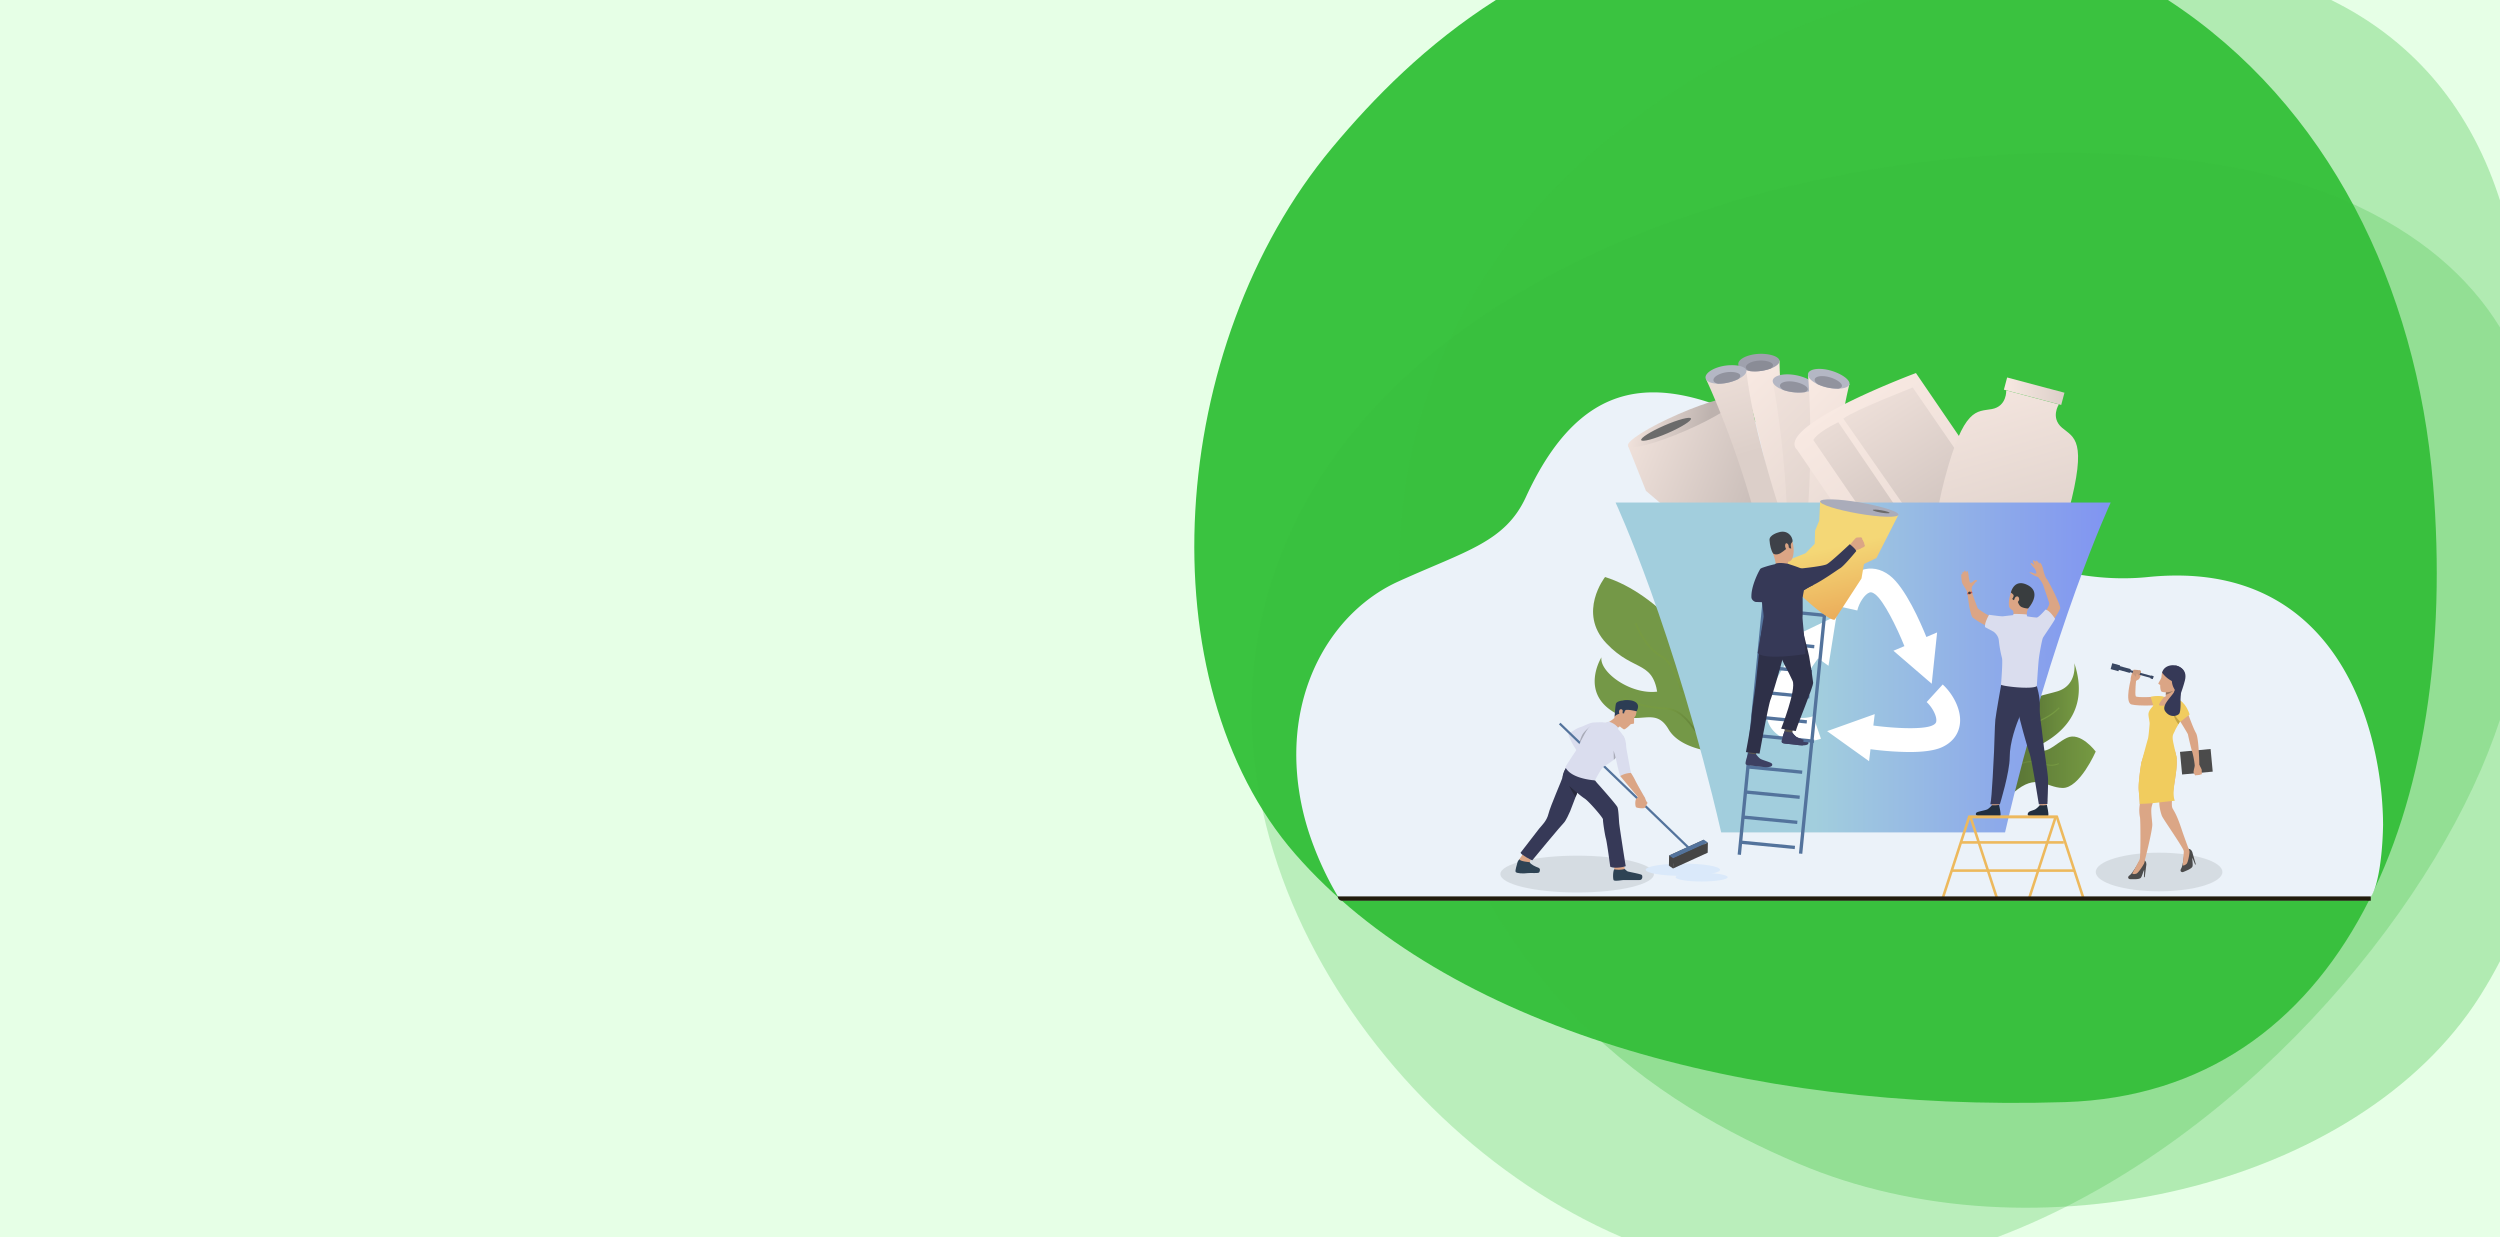 <svg xmlns="http://www.w3.org/2000/svg" xmlns:xlink="http://www.w3.org/1999/xlink" viewBox="0 0 1920 950"><defs><style>.cls-1{isolation:isolate;}.cls-2{fill:#e6ffe6;}.cls-2,.cls-3,.cls-5{mix-blend-mode:multiply;}.cls-3{fill:#3ac340;}.cls-4,.cls-5{fill:#3abe3f;}.cls-4{opacity:0.31;}.cls-5{opacity:0.25;}.cls-6{fill:#ebf2f9;}.cls-7{fill:#c5cbd1;opacity:0.57;}.cls-8{fill:url(#linear-gradient);}.cls-9{fill:url(#linear-gradient-2);}.cls-10{fill:#6b6b6b;}.cls-11{fill:url(#linear-gradient-3);}.cls-12{fill:#9fa1ad;}.cls-13{fill:#8a8c96;}.cls-14{fill:url(#linear-gradient-4);}.cls-15{fill:#b4b7c4;}.cls-16{fill:#91939e;}.cls-17{fill:url(#linear-gradient-5);}.cls-18{fill:url(#linear-gradient-6);}.cls-19{fill:url(#linear-gradient-7);}.cls-20{fill:url(#linear-gradient-8);}.cls-21{fill:url(#linear-gradient-9);}.cls-22{fill:url(#linear-gradient-10);}.cls-23{fill:url(#linear-gradient-11);}.cls-24{fill:url(#linear-gradient-12);}.cls-25{fill:url(#linear-gradient-13);}.cls-26{fill:url(#linear-gradient-14);}.cls-27{fill:url(#linear-gradient-15);}.cls-28{fill:url(#linear-gradient-16);}.cls-29{fill:#749847;}.cls-30{fill:url(#linear-gradient-17);}.cls-31{fill:url(#linear-gradient-18);}.cls-32{fill:url(#linear-gradient-19);}.cls-33{fill:#fff;}.cls-34{fill:#dba585;}.cls-35{fill:#222f3f;}.cls-36{fill:#363957;}.cls-37{fill:#daddee;}.cls-38{fill:#393d3f;}.cls-39{fill:#c75454;}.cls-40{fill:#edb95d;}.cls-41{fill:#2e4354;}.cls-42{fill:#dae9fa;}.cls-43{fill:#454545;}.cls-44{fill:#a8aab7;}.cls-45{fill:#53739c;}.cls-46{fill:#2c3d54;}.cls-47{fill:#27293d;}.cls-48{fill:#3d4062;}.cls-49{fill:url(#linear-gradient-20);}.cls-50{fill:#aaacba;}.cls-51{fill:#5a554e;}.cls-52{fill:#2e3048;}.cls-53{fill:#3e4148;}.cls-54{fill:#4b4b4b;}.cls-55{fill:#dba686;}.cls-56{fill:#f1cc5e;}.cls-57{fill:#997761;}.cls-58{fill:#394762;}.cls-59{fill:#c99a7d;}.cls-60{fill:#c4a542;}.cls-61{fill:#211c0d;}</style><linearGradient id="linear-gradient" x1="1223.31" y1="338.34" x2="1380.34" y2="402.98" gradientUnits="userSpaceOnUse"><stop offset="0" stop-color="#f8e9e2"/><stop offset="1" stop-color="#bdb2ae"/></linearGradient><linearGradient id="linear-gradient-2" x1="1245.82" y1="315.75" x2="1312.28" y2="328.16" xlink:href="#linear-gradient"/><linearGradient id="linear-gradient-3" x1="6190.65" y1="-7844.32" x2="6372.82" y2="-7844.32" gradientTransform="matrix(0.72, 0.7, -0.7, 0.72, -8606.94, 1597.44)" gradientUnits="userSpaceOnUse"><stop offset="0" stop-color="#f8e9e2"/><stop offset="1" stop-color="#dccfc9"/></linearGradient><linearGradient id="linear-gradient-4" x1="6160.54" y1="-7893.38" x2="6259.39" y2="-7838.11" xlink:href="#linear-gradient-3"/><linearGradient id="linear-gradient-5" x1="6162.53" y1="-7839.32" x2="6333.78" y2="-7839.32" xlink:href="#linear-gradient-3"/><linearGradient id="linear-gradient-6" x1="6233.94" y1="-7852.98" x2="6391.5" y2="-7852.98" xlink:href="#linear-gradient-3"/><linearGradient id="linear-gradient-7" x1="6380.91" y1="-9832.98" x2="6544.58" y2="-9832.98" gradientTransform="matrix(0.58, 0.81, -0.81, 0.58, -10291.57, 870.79)" gradientUnits="userSpaceOnUse"><stop offset="0" stop-color="#f8e9e2"/><stop offset="1" stop-color="#e6d8d2"/></linearGradient><linearGradient id="linear-gradient-8" x1="6579.26" y1="-9798.49" x2="6550.78" y2="-9823.69" gradientTransform="matrix(0.58, 0.81, -0.81, 0.58, -10291.57, 870.79)" xlink:href="#linear-gradient"/><linearGradient id="linear-gradient-9" x1="6347.47" y1="-9856.89" x2="6575.33" y2="-9844.3" gradientTransform="matrix(0.58, 0.81, -0.81, 0.58, -10291.57, 870.79)" xlink:href="#linear-gradient"/><linearGradient id="linear-gradient-10" x1="6335.75" y1="-9809.32" x2="6555.95" y2="-9801.65" gradientTransform="matrix(0.58, 0.81, -0.81, 0.58, -10291.57, 870.79)" xlink:href="#linear-gradient"/><linearGradient id="linear-gradient-11" x1="3800.47" y1="-1966.9" x2="3887.15" y2="-1823.14" gradientTransform="translate(-2666.19 1198.73) rotate(14.89)" xlink:href="#linear-gradient-3"/><linearGradient id="linear-gradient-12" x1="1538.97" y1="300.49" x2="1585.48" y2="300.49" gradientTransform="translate(-24.75 411.59) rotate(-14.89)" xlink:href="#linear-gradient-3"/><linearGradient id="linear-gradient-13" x1="1534.65" y1="544.55" x2="1596.55" y2="544.55" gradientUnits="userSpaceOnUse"><stop offset="0.01" stop-color="#4a612f"/><stop offset="1" stop-color="#769a42"/></linearGradient><linearGradient id="linear-gradient-14" x1="6596.02" y1="-8553.56" x2="6596.02" y2="-8605.46" gradientTransform="translate(-9255.4 1164.29) rotate(49.28)" xlink:href="#linear-gradient-13"/><linearGradient id="linear-gradient-15" x1="1511.41" y1="589.45" x2="1609.54" y2="589.45" xlink:href="#linear-gradient-13"/><linearGradient id="linear-gradient-16" x1="6280.94" y1="-12382.84" x2="6280.94" y2="-12446.8" gradientTransform="translate(-12337.91 -343) rotate(67.01)" xlink:href="#linear-gradient-13"/><linearGradient id="linear-gradient-17" x1="-4687.8" y1="3028.28" x2="-4687.8" y2="2943.41" gradientTransform="matrix(0.86, -0.51, 0.51, 0.86, 3828.74, -4403.56)" xlink:href="#linear-gradient-13"/><linearGradient id="linear-gradient-18" x1="-11657.11" y1="1888.74" x2="-11657.11" y2="1821.6" gradientTransform="translate(4495.72 -10802.29) rotate(-65.29)" xlink:href="#linear-gradient-13"/><linearGradient id="linear-gradient-19" x1="1681.72" y1="512.61" x2="1390.98" y2="512.61" gradientUnits="userSpaceOnUse"><stop offset="0" stop-color="#7784f7"/><stop offset="0.99" stop-color="#a2cedd"/></linearGradient><linearGradient id="linear-gradient-20" x1="1431.02" y1="505.11" x2="1412.03" y2="419.29" gradientUnits="userSpaceOnUse"><stop offset="0" stop-color="#e59249"/><stop offset="1" stop-color="#f4d776"/></linearGradient></defs><title>slider-3</title><g class="cls-1"><g id="Layer_2" data-name="Layer 2"><g id="_Layer_" data-name="&lt;Layer&gt;"><g id="Слой_2" data-name="Слой 2"><rect class="cls-2" width="1920" height="950"/><path class="cls-3" d="M1586.05,846.42c213.9-6.79,303.1-226.52,282.51-475C1856,220.22,1788.3,80.4,1665,0H1148.83c-53.49,34-94,75.45-125.69,113.39C895.74,266,879.6,523.81,994.73,655.89S1339.54,854.24,1586.05,846.42Z"/><path class="cls-4" d="M1381,893.58c181,77,430.58,18.46,523.59-128.54q8.22-13,15.43-26.88V154c-.45-1.37-.89-2.74-1.34-4.1C1894.71,78,1849.32,29,1790.33,0h-352q-25.44,8.16-51,18.2c-207.08,81.56-356.63,270.34-300.67,522.93C1135.66,761.94,1274.66,848.31,1381,893.58Z"/><path class="cls-5" d="M1915.69,565.08q2.18-6.09,4.31-12.28V251.45c-23.76-38.69-61.83-72.46-119.41-97.75-195.21-85.76-666.49-25.49-803.18,242C886.63,612.44,1047.58,864.92,1245.2,950h289C1718.3,880.32,1866.49,702,1915.69,565.08Z"/><path class="cls-6" d="M1830.16,631c0-2.14-.07-4.31-.17-6.52-.24-5.47-.61-11.11-1.22-16.92q-.66-6.37-1.67-12.95c-11.38-74.88-56.09-163.83-177.59-151.43-195,19.88-376.81-280.48-477.58-61.53-16,34.82-46,41.31-98,64.93-48.56,22-83.59,78.35-77.74,148q.51,6.43,1.53,12.95c.81,5.57,1.93,11.18,3.29,16.92,1.33,5.44,2.89,10.94,4.72,16.44a250.17,250.17,0,0,0,23,49.64c.21.31.38.62.55.92h788.43c6.35-1.73,11.92-25.31,12.5-58.34C1830.16,632.39,1830.2,631.68,1830.16,631Z"/><ellipse class="cls-7" cx="1211.26" cy="671.29" rx="58.97" ry="14.15"/><ellipse class="cls-7" cx="1658.17" cy="669.69" rx="48.63" ry="14.84"/><path class="cls-8" d="M1349,366.83l4-8.33-5.63-5.63,2.58-3.08-5.28-6.51-11.18-37-83.17,36.13L1264.12,377l10.86,9.23-.75,14,5,5.9L1297.53,446c1.89,3.35,21.1-3.9,42.92-16.19s38-25,36.09-28.32Z"/><path class="cls-9" d="M1333.47,306.29c1.53,3.52-15.84,14.47-38.81,24.44s-42.83,15.21-44.36,11.69S1266.15,328,1289.12,318,1331.94,302.76,1333.47,306.29Z"/><path class="cls-10" d="M1298.68,321.4c.71,1.62-7.28,6.66-17.84,11.24s-19.7,7-20.4,5.38,7.28-6.66,17.84-11.25S1298,319.78,1298.68,321.4Z"/><path class="cls-11" d="M1366.67,277.11s-14.52-7-31.39,3.69c0,0,34.19,96.27,34.87,195.76a3,3,0,0,0,0,.95v0h0s0,.07,0,.1c.72,3.59,7.91,5.16,16,3.5s16.93-6.6,16.2-10.2c0-.11-.06-.22-.1-.33C1400.29,463.65,1367.5,350.58,1366.67,277.11Z"/><path class="cls-12" d="M1366.67,277.11c.2,2.22-2.73,4.42-6.91,6a36.13,36.13,0,0,1-9.2,2A32.32,32.32,0,0,1,1344,285c-5.11-.64-8.76-2.6-9-5.22-.32-3.65,6.13-7.19,14.41-7.92S1366.36,273.46,1366.67,277.11Z"/><path class="cls-13" d="M1361.66,280.44c.08.91-.66,1.83-1.9,2.64a36.13,36.13,0,0,1-9.2,2A32.32,32.32,0,0,1,1344,285c-1.84-.64-3-1.62-3.14-2.82-.2-2.4,4-4.72,9.47-5.19S1361.45,278,1361.66,280.44Z"/><path class="cls-14" d="M1341.17,284.54s-15.15-5.49-30.86,6.85c0,0,43.78,92.31,54.54,191.22a3.27,3.27,0,0,0,.1.94v0h0s0,.06,0,.09c1.09,3.5,8.4,4.33,16.33,1.86s16.17-8.29,15.08-11.79c0-.11-.08-.22-.13-.33C1393.53,466.71,1349.44,357.54,1341.17,284.54Z"/><path class="cls-15" d="M1341.17,284.54c.42,2.19-2.27,4.68-6.27,6.64a36.17,36.17,0,0,1-9,2.94,31.66,31.66,0,0,1-6.53.57c-5.15-.11-9-1.69-9.48-4.28-.68-3.6,5.38-7.77,13.53-9.33S1340.49,280.94,1341.17,284.54Z"/><path class="cls-16" d="M1336.52,288.35c.17.91-.47,1.9-1.62,2.83a36.17,36.17,0,0,1-9,2.94,31.66,31.66,0,0,1-6.53.57c-1.9-.44-3.18-1.3-3.41-2.48-.45-2.36,3.53-5.11,8.89-6.13S1336.07,286,1336.52,288.35Z"/><path class="cls-17" d="M1393.91,296.84a35.89,35.89,0,0,0-32.33-3.35s20.47,102.78,6.54,201.27a2.8,2.8,0,0,0-.13.95v0h0a.27.27,0,0,0,0,.09c.21,3.72,7.26,6.87,15.74,7.05s18.11-2.76,17.9-6.47a2.25,2.25,0,0,0-.06-.36C1400.54,488.72,1384,369.64,1393.91,296.84Z"/><path class="cls-15" d="M1393.91,296.84c-.13,2.23-3.42,3.76-7.88,4.36a37.33,37.33,0,0,1-9.61-.06,34.28,34.28,0,0,1-6.63-1.55c-5.08-1.77-8.49-4.52-8.34-7.16.22-3.68,7.27-5.74,15.75-4.62S1394.12,293.16,1393.91,296.84Z"/><path class="cls-16" d="M1388.34,299c0,.92-.93,1.66-2.31,2.19a37.33,37.33,0,0,1-9.61-.06,34.28,34.28,0,0,1-6.63-1.55c-1.77-1-2.83-2.28-2.76-3.48.14-2.42,4.77-3.77,10.35-3S1388.48,296.59,1388.34,299Z"/><path class="cls-18" d="M1420.36,295a35.9,35.9,0,0,0-31.79-6.79s9.38,104.38-15,200.83a3.19,3.19,0,0,0-.23.92v0h0a.31.31,0,0,0,0,.1c-.19,3.71,6.48,7.6,14.9,8.68s18.3-.81,18.48-4.52a2.17,2.17,0,0,0,0-.36C1406.46,486.47,1402.68,366.31,1420.36,295Z"/><path class="cls-15" d="M1420.36,295c-.37,2.2-3.8,3.37-8.3,3.49a37,37,0,0,1-9.55-1.08,34.88,34.88,0,0,1-6.43-2.25c-4.86-2.3-8-5.4-7.52-8,.61-3.63,7.84-4.93,16.15-2.9S1421,291.35,1420.36,295Z"/><path class="cls-16" d="M1414.59,296.55c-.15.91-1.1,1.55-2.53,1.93a37,37,0,0,1-9.55-1.08,34.88,34.88,0,0,1-6.43-2.25c-1.65-1.23-2.57-2.57-2.37-3.76.4-2.39,5.15-3.24,10.61-1.9S1415,294.16,1414.59,296.55Z"/><path class="cls-19" d="M1555.08,409,1471.45,286.5s-99.71,37.12-92.94,56.54a4.94,4.94,0,0,0,1.52,2.22l82.12,120.25Z"/><path class="cls-20" d="M1555.08,409s-99.71,37.11-92.93,56.53,95-45.41,95-45.41Z"/><path class="cls-21" d="M1469,297.61s-44.6,17.26-53.34,23.88l73.15,104.93s42.12-21.19,53-22.95Z"/><path class="cls-22" d="M1411.79,324.26l71.88,105.51s-15.72,8.17-18.82,13.55L1392.67,338S1394.3,332.78,1411.79,324.26Z"/><path class="cls-23" d="M1583.65,328.51c-9.1-7.73-2.46-17.95-2.46-17.95L1561,305.19l-20.22-5.38s.69,12.16-11,14.35-21.46-2-36.15,53.2-2.29,56.6,33.31,66.07,47,14.44,61.73-40.8S1592.75,336.24,1583.65,328.51Z"/><rect class="cls-24" x="1539.45" y="295.64" width="45.55" height="9.71" transform="translate(129.7 -391.4) rotate(14.89)"/><path class="cls-25" d="M1561.75,574.53c-10.5,4.65-20.41,7.21-24.77,3.63a5.15,5.15,0,0,1-.71-.69c-2.36-2.74-2.34-8.08,1.33-17,9.78-23.86,26.14-24.79,42.16-29.43,15.82-4.58,13.37-21.32,13.31-21.74C1606.12,548.34,1579.55,566.64,1561.75,574.53Z"/><path class="cls-26" d="M1537,578.16a5.15,5.15,0,0,1-.71-.69c2.77-4.47,8.63-13,15.14-17a94.5,94.5,0,0,1,10.17-5.11c6.9-3.14,14-6.39,19.54-12.16l.69.66c-5.64,5.9-12.85,9.18-19.84,12.36a94.29,94.29,0,0,0-10.06,5.06C1545.56,565.16,1539.67,573.8,1537,578.16Z"/><path class="cls-27" d="M1584,605.15c-13.17-.38-19.44-12.06-37.73,3.66-15.78,13.56-30.28-7.62-34-13.67-.58-1-.89-1.54-.89-1.54l.73.33c3,1.31,14.74,5.61,19.36-3,5.33-10,17.5-22.55,29.16-16.35s16.14-2.61,26.65-7.86,22.23,10.48,22.23,10.48S1597.15,605.53,1584,605.15Z"/><path class="cls-28" d="M1544.69,593.9c-3.24,3.74-6.59,7.61-12.74,8.89-8.39,1.75-15.58-3.6-19.65-7.65-.58-1-.89-1.54-.89-1.54l.73.33c3.81,4,11.11,9.93,19.66,8.15,5.91-1.24,9.18-5,12.34-8.66,3.65-4.22,7.43-8.59,15.2-8.84a28.74,28.74,0,0,1,9.07,1.46c4,1.13,7.77,2.19,12.54.09l.3.67c-5,2.21-8.91,1.11-13,0a28.26,28.26,0,0,0-8.86-1.44C1551.92,585.56,1548.41,589.61,1544.69,593.9Z"/><path class="cls-29" d="M1306.52,521.5c-5.29,16.74,19.19,53.11,22.84,58.4l.45.64s-.93-.16-2.56-.51c-10.7-2.34-51.46-13.1-53.65-41.62-2.52-32.85-17.55-20.74-39.92-44.36s-1-50.89-1-50.89C1273.62,455.84,1312.24,503.42,1306.52,521.5Z"/><path class="cls-30" d="M1329.81,580.54s-.93-.16-2.56-.51l-1.6-1.23c-10.51-8.1-23.86-19.49-27.77-27.77a141,141,0,0,1-6.12-16.84c-3.87-12.21-7.87-24.83-16.3-29.57-12.89-7.21-19.65-24.86-19.93-25.61l1.32-.49c.06.18,6.87,17.91,19.3,24.88,8.92,5,13,17.89,17,30.37a138.9,138.9,0,0,0,6.05,16.66c3.85,8.14,17.84,20.14,30.2,29.47Z"/><path class="cls-29" d="M1320.74,553.39c1.56,15.55,12.38,21.38,15.73,22.82.61.26,1,.38,1,.38a13.45,13.45,0,0,1-2.3.67c-11.34,2.42-43.81-.14-53.71-17.14-10.68-18.36-22.79-1.62-42-13.14-26.15-15.65-9.56-42.14-9.56-42.14-1.54,11.19,21.94,28.71,42.67,26.36S1318.88,535,1320.74,553.39Z"/><path class="cls-31" d="M1301.43,559.06c4.73,6.09,9.19,11.84,16,12.6a103.26,103.26,0,0,1,19.08,4.55c.61.26,1,.38,1,.38a13.45,13.45,0,0,1-2.3.67,98.45,98.45,0,0,0-17.93-4.2c-7.35-.83-12-6.81-16.9-13.14-5.57-7.18-11.33-14.61-21.62-15.12-19.65-1-32-7.62-32.09-7.69l.68-1.24c.11.07,12.17,6.58,31.48,7.53C1289.71,543.94,1295.67,551.62,1301.43,559.06Z"/><path class="cls-32" d="M1621,385.94s-44.71,96-81.12,253.35h-218c-36.41-157.34-81.12-253.35-81.12-253.35Z"/><path class="cls-33" d="M1492,525.69l-12.33,13.5c4.57,4.18,8,11.13,7.38,14.89-.11.62-.33,1.93-3.32,3.2-7.5,3.2-29.47,2-45-.06l1.06-8.77-36.58,13.07,32.22,23.08,1.11-9.21a240.07,240.07,0,0,0,29.81,2.17c9.28,0,18.39-.85,24.5-3.45,7.85-3.35,12.89-9.37,14.18-17C1507.06,545.54,1499.69,532.7,1492,525.69Z"/><path class="cls-33" d="M1396.28,505.62l8,5.7,6.1-38.36-35.72,17.18,6.77,4.83c-7.34,10-23.44,33.47-24.89,48.16-.83,8.49,2,15.8,8.07,20.58,5.36,4.25,12.61,5.93,19.66,5.93a45.17,45.17,0,0,0,14.21-2.29l-5.92-17.3c-5.86,2-13.61,1.68-16.6-.68-.5-.39-1.53-1.21-1.22-4.45C1375.51,536.83,1387.06,518.22,1396.28,505.62Z"/><path class="cls-33" d="M1479.46,489.21c-4.43-11-16.21-38.15-28.25-47.32-6.79-5.18-14.51-6.58-21.75-3.95-11.07,4-18.59,16.76-20.89,26.91l17.83,4c1.37-6,5.72-12.47,9.3-13.77.6-.22,1.84-.67,4.42,1.3,6.6,5,16.63,25.33,22.47,39.85l-8.45,3.55,29.43,25.34,4.14-39.42Z"/><path class="cls-34" d="M1543.37,466.71s-1.84-3.22,1.07-11.82a8.68,8.68,0,0,1,15.66-2.24c3.1,5.33,2.05,8.65-2.51,14.67S1545.26,469.46,1543.37,466.71Z"/><path class="cls-34" d="M1566,614.81s.48,3.54.54,4.07,5.37-.32,5.37-.32l.43-4.21S1566.66,614.31,1566,614.81Z"/><path class="cls-35" d="M1566.49,618.43a14.61,14.61,0,0,1-3.31,3.06c-1.62.92-4.18,1.29-5.14,2.25-.69.7-2.53,3.68,4.22,3.62s10,.42,10.73-.72-1-8.45-1-8.45A18.92,18.92,0,0,1,1566.49,618.43Z"/><path class="cls-34" d="M1529.28,614.81s.48,3.54.54,4.07,5.36-.32,5.36-.32l.43-4.21S1529.94,614.31,1529.28,614.81Z"/><path class="cls-35" d="M1529.76,618.43a14.7,14.7,0,0,1-3.3,3.06c-1.63.92-7.61,1.69-8.57,2.65-.7.69-1.85,3.48,7.65,3.22,6.75-.18,10,.42,10.73-.72s-1-8.45-1-8.45A28.38,28.38,0,0,1,1529.76,618.43Z"/><path class="cls-36" d="M1564.21,526.78s2.72,8.45,2.37,15.74,1.4,15.25,2.12,22.86c.81,8.48,4.1,28.56,4.22,33.09s-.51,19-.51,19l-6.59.16s-5.53-35.11-7-38.69-8.54-29.11-8.78-32S1564.21,526.78,1564.21,526.78Z"/><path class="cls-36" d="M1536.9,525.9s-4,22.35-4.47,26.81-.8,21.57-1,24.35-1.59,36.46-2.86,40.6h7.34s7.54-24.48,7.54-36.06,5-25.18,8.22-32.82,10.6-7.82,12.58-22C1564.21,526.78,1539.59,521.41,1536.9,525.9Z"/><path class="cls-34" d="M1546,469a6.37,6.37,0,0,1,0,4.13c-.83,1.72,10.59.69,10.59.69a12.25,12.25,0,0,1,1-6.48C1559.08,464.39,1546,469,1546,469Z"/><path class="cls-34" d="M1544.3,473.67s-4.21.43-5.42.66-9.31-1.45-11-1.62-8.76-5-9-5.61-4.31-10.91-4.54-13.15-4-1.08-3.66.46c.6,2.88,1.37,9.88,1.8,11.91.46,2.19,1.68,7.15,2.37,7.76s7.07,5.47,13.32,7.53a53.12,53.12,0,0,1,11,5.11H1570s12-17.13,12.24-19.71-8.37-19.74-10.09-21.89-4.21.7-4.21.7,5.16,15.13,5.85,17.28-6,11.6-7.83,11.63-6.55-.57-8.65-.66a14.52,14.52,0,0,1-4.3-1Z"/><path class="cls-37" d="M1531,485.11s3.77,2.51,4.11,6.81a88.4,88.4,0,0,0,2.41,13.42c.69,2.32-.6,19.19-.77,20.39s23.84,4.07,27.52,1.2c0,0,1-15.74,1.47-20.21s2.49-15.32,3.18-16.78,9-13.17,9.38-14.71c0,0-4.32-6.88-7.42-7,0,0-4.92,5.77-6.52,6s-11.43-1.55-11.44-1.56-1.07,1.46-6.77-.26c0,0-6.79.76-7.9.9-1.34.18-10.64-1.16-10.64-1.16s-3.73,6.3-3.08,9.48Z"/><path class="cls-34" d="M1514.6,455.29s-.85-4,.17-5.13c.57-.65,2-2.38,2.09-2.63s1.61-1.11,1.61-1.52-1.45-.92-2.72.25-2.06,1.43-2.57,1.3-1.23-4.34-1.3-5.38-.46-3.81-1.12-3.62-.62,1.4-.62,1.4-.76-2.1-1.27-1.68-.44,1.42-.44,1.42-1-1.17-1.21-.31a3,3,0,0,0,0,1.61s-1-.54-1,.79.28,5.23,1,6.63,3.31,5,3.62,6.46S1514.6,455.29,1514.6,455.29Z"/><path class="cls-34" d="M1568.76,448.29s-2.86-4.82-3.84-5.25a16.36,16.36,0,0,1-3.55-1.53c-1.21-.86-2.8-1.58-2.71-1.87s1.5-.17,3,.49,2.19.34,2.33,0a8.71,8.71,0,0,0-1.27-3.35c-.46-.57-3.73-3.86-3.18-4.35s2.67,1.32,3,1.69c0,0-1.69-3.55-1-3.72s1.89,1.09,1.89,1.09-.14-3,3.13,1.89c0,0-.69-1.64.31-1.09s2,3.61,2.3,5.16,1.74,6.48,3,7.67S1568.76,448.29,1568.76,448.29Z"/><path class="cls-38" d="M1557.59,467.32a13.08,13.08,0,0,1-4.72-1c-3.21-1.11-3.45-6.72-4.15-6.06a2,2,0,0,1-3.29-.38s1.57-2.06.84-3.06a7.68,7.68,0,0,0-1.91-1.72s2.26-10.89,12.54-5.93C1569,455,1557.59,467.32,1557.59,467.32Z"/><path class="cls-37" d="M1546,473.11l.36-1.57a82.81,82.81,0,0,1,10.14.38l.38,1.88S1552.33,475.88,1546,473.11Z"/><path class="cls-34" d="M1547.65,458.91c.59-1,2.8-1.66,3.06,1.14.2,2.18-3.94,4.55-4,2.53A6.07,6.07,0,0,1,1547.65,458.91Z"/><path class="cls-39" d="M1514.44,454.39a6.6,6.6,0,0,0-3.52,1.09,2.38,2.38,0,0,0,.2,1.18,14.57,14.57,0,0,1,3.62-1.14S1514.71,454.66,1514.44,454.39Z"/><path class="cls-38" d="M1511.65,455a1,1,0,1,0,1.33-.54A1,1,0,0,0,1511.65,455Z"/><polygon class="cls-40" points="1578.99 628.38 1514.69 628.38 1534.95 690.62 1533.06 691.23 1511.94 626.38 1580.44 626.38 1601.36 690.62 1599.46 691.23 1578.99 628.38"/><polygon class="cls-40" points="1557.11 690.62 1577.37 628.38 1513.07 628.38 1492.6 691.23 1490.7 690.62 1511.62 626.38 1580.12 626.38 1559 691.23 1557.11 690.62"/><rect class="cls-40" x="1506.27" y="645.98" width="78.71" height="1.99"/><rect class="cls-40" x="1498.91" y="667.62" width="94.17" height="1.99"/><path class="cls-41" d="M1247.76,667.34a11.5,11.5,0,0,0,2.19,1.86c.8.39,10.36,2,11,2.82s.65,3.85-1.82,3.85-10.69,0-12.07,0-7.23,1.21-7.83,0-.55-6.87.52-8.22S1247.76,667.34,1247.76,667.34Z"/><path class="cls-34" d="M1247.47,665.63l.29,1.71s-2.55,1.17-8,.31v-1.78Z"/><path class="cls-41" d="M1166.9,659.82s-1.51,1.77-1.6,2.85-1.94,5.84-1.25,7,6.14,1.34,8.87.91,8.65.47,9.26-.69,1-2.88-.83-3.54-5.84-2.39-6.57-4.21S1166.9,659.82,1166.9,659.82Z"/><path class="cls-34" d="M1175.54,660.21l-.76,1.94s-7.81-.58-7.88-2.33l2.47-3.59Z"/><path class="cls-36" d="M1225,599.35s1.09,1.5,1.9,2.37,14.42,16.15,15.29,18.17,1.09,9.8,1.38,12.63,4.79,32.19,5,32.59-8.32,2.36-11.9.52c0,0-2.46-18.58-3.33-21.63s-2.42-13.5-2.25-14.71-11-14.08-14.07-16-10.73-8.65-11.6-9.52-5.76-3.17-5.3-7.56a15.31,15.31,0,0,1,3.72-7.84Z"/><path class="cls-36" d="M1211.26,608.93l-1.17,3.07c-1.47,3.86-3.84,10.07-4.24,11.06-.57,1.44-3.46,7.67-4.84,8.88s-24.17,28.55-24.23,28.79-8.53-4.16-9-5.83c0,0,12.34-16.1,14.24-18.46s5.89-5.88,7.22-11.48S1200,597.85,1200.06,597c0,0,1.53-6.63,3.75-8.65s10.29.35,11.56,4.56S1211.26,608.93,1211.26,608.93Z"/><ellipse class="cls-42" cx="1292.45" cy="667.97" rx="28.55" ry="4.73"/><path class="cls-42" d="M1326.85,673.68c0,1.83-9,3.32-20,3.32s-20-1.49-20-3.32,9-3.32,20-3.32S1326.85,671.84,1326.85,673.68Z"/><polygon class="cls-43" points="1308.34 652.7 1281.72 664.83 1281.88 657.01 1308.5 644.88 1308.34 652.7"/><path class="cls-37" d="M1231.29,554.9a53.79,53.79,0,0,0-7.67,0c-3.17.32-7.56,2.92-10.21,3.67s-9.05,5-8.88,5.64a47.65,47.65,0,0,0,7.24,13.28C1215.69,582.36,1231.29,554.9,1231.29,554.9Z"/><path class="cls-44" d="M1221.59,557.72s-4.85,3.59-6.53,6.88a26.56,26.56,0,0,0-2.27,7.2Z"/><rect class="cls-45" x="1246.89" y="534.42" width="1.73" height="138.66" transform="translate(-52.79 1083.31) rotate(-46.06)"/><path class="cls-34" d="M1239.62,551.62s-4.32,3.66-5.56,3.36,4.27,7.82,4.27,7.82,5.24-5.16,6.42-5.32S1239.62,551.62,1239.62,551.62Z"/><path class="cls-37" d="M1240.75,582a7.36,7.36,0,0,1-.86,1.06c-.13.12-.29.25-.48.4h0a71.88,71.88,0,0,1-7.54,5.14c-2,1.1-6.92,10.73-6.92,10.73s-18.63-1-22.78-10.3c0,0,4.58-7.23,7.26-11.13S1218,560,1221.11,558s5.8-3.29,11.94-3.11a12.87,12.87,0,0,1,9.55,5s4.67,5,5.13,7.68C1248.13,569.91,1243.06,578.81,1240.75,582Z"/><path class="cls-37" d="M1240,566.18c-1.49.9-1.73,1.19-1.56,5.42s1.93,7.66,2.06,8.83,3.25,14.93,3.89,15.57,8.24,9.81,9,10.56,6.05,7.33,6.05,7.33l3.81-1.33s-10.15-17.65-10.55-18.63-3.32-17.5-3.66-19.28.25-4.6-1.88-8.84C1245.18,562,1240,566.18,1240,566.18Z"/><path class="cls-34" d="M1263.34,612.63a17.18,17.18,0,0,0,1.12,2.78c.47.72,1.1,1,.66,1.63s-1.26,2.38-1.9,3.27-5.92.3-6.68-.33-1-5.3.18-6.6,3-3.15,3-3.15Z"/><path class="cls-34" d="M1252.54,593.61a17.28,17.28,0,0,0-8.2,2.39s5.82,6.94,7.91,9.33,7.13,8.56,7.13,8.56l3.81-1.33s-6.23-10.73-7.32-13.21A45.51,45.51,0,0,0,1252.54,593.61Z"/><path class="cls-34" d="M1257.11,544.51s-.37,5.26-1.56,6-.09,5.07-.9,5.29-2.19.22-2.28.38-4.24,4.54-5.39,3.92-8.24-5.95-7.3-8.66,2.55-8.95,2.76-10.17S1251.76,535.64,1257.11,544.51Z"/><path class="cls-46" d="M1248.54,537.66a9.56,9.56,0,0,0-2.46.42c-.63-.1-4.64.58-5.08,2.5-.59,2.59-.88,9.07-1,9.83,0,.1.09,0,.27-.37,1.51-1.81,5.37-2.37,5.37-2.37l1.66.28a4.52,4.52,0,0,1,1.21-2.66c2.49-.57,8.41,1,8.41,1C1260.85,539,1253.37,537.45,1248.54,537.66Z"/><path class="cls-34" d="M1246.25,545.74a1.37,1.37,0,0,0-2.6-.17c-.77,1.7.6,4.41,1.53,4S1246.24,546.53,1246.25,545.74Z"/><path class="cls-37" d="M1233.66,554.94l1.84-.73a13.83,13.83,0,0,1,7.33,4.79l-.23,1.11S1235.52,558.58,1233.66,554.94Z"/><path class="cls-44" d="M1240.75,582a7.36,7.36,0,0,1-.86,1.06c-.13.12-.29.25-.48.4h0l-.17-7,1,3.09C1240.37,580,1240.75,582,1240.75,582Z"/><path class="cls-47" d="M1211.26,608.93l-1.17,3.07c-1.55-1.78-5.09-8.53-5.09-8.53.23.17,1,.86,1.14,1Z"/><polygon class="cls-45" points="1311.66 647.06 1285.05 659.19 1281.88 657.01 1308.5 644.88 1311.66 647.06"/><polygon class="cls-43" points="1311.51 654.88 1284.89 667.01 1285.05 659.19 1311.66 647.06 1311.51 654.88"/><polygon class="cls-43" points="1284.89 667.01 1281.72 664.83 1285 661.42 1284.89 667.01"/><path class="cls-48" d="M1376.39,562.41a15.44,15.44,0,0,0,3.22,3.52c1.64,1.15,8,2.63,8.92,3.73.66.79,1.6,3.79-8.59,2.42-7.24-1-10.81-.73-11.46-2s2.07-8.56,2.07-8.56S1372.1,562.37,1376.39,562.41Z"/><rect class="cls-45" x="1283.33" y="555.6" width="208.12" height="2.57" transform="matrix(0.1, -1, 1, 0.1, 697.65, 1883.25)"/><polygon class="cls-45" points="1337.06 656.55 1357.39 449.43 1354.83 449.18 1334.5 656.31 1337.06 656.55"/><rect class="cls-45" x="1375.07" y="435.27" width="2.57" height="41.64" transform="translate(789.34 1781.9) rotate(-84.45)"/><rect class="cls-45" x="1373.2" y="454.54" width="2.57" height="41.64" transform="matrix(0.1, -1, 1, 0.1, 768.69, 1797.55)"/><rect class="cls-45" x="1371.33" y="473.81" width="2.57" height="41.64" transform="translate(747.82 1813.1) rotate(-84.46)"/><rect class="cls-45" x="1369.46" y="493.08" width="2.57" height="41.64" transform="translate(726.95 1828.65) rotate(-84.46)"/><rect class="cls-45" x="1367.59" y="512.35" width="2.57" height="41.64" transform="translate(706.08 1844.2) rotate(-84.46)"/><rect class="cls-45" x="1365.72" y="531.62" width="2.57" height="41.64" transform="translate(685.31 1859.8) rotate(-84.47)"/><rect class="cls-45" x="1363.85" y="550.89" width="2.58" height="41.64" transform="matrix(0.1, -1, 1, 0.1, 664.14, 1875.19)"/><rect class="cls-45" x="1361.98" y="570.16" width="2.57" height="41.64" transform="translate(643.07 1890.63) rotate(-84.44)"/><rect class="cls-45" x="1360.11" y="589.44" width="2.57" height="41.64" transform="translate(622.6 1906.4) rotate(-84.46)"/><rect class="cls-45" x="1358.24" y="608.71" width="2.57" height="41.64" transform="translate(601.77 1921.97) rotate(-84.46)"/><rect class="cls-45" x="1356.37" y="627.98" width="2.57" height="41.64" transform="translate(580.9 1937.52) rotate(-84.46)"/><path class="cls-49" d="M1397.86,385l-.72,14.89-3.16,7.74-.29,10-7,7.27L1365,433.44a.89.89,0,0,0-.72.24c-1.57,1.76,7.21,12.61,19.61,24.21s23.73,19.59,25.3,17.82l20.43-31.43,1.91-11.15,9.58-4.57L1458,395.34Z"/><path class="cls-50" d="M1458,395.34c-.4,2.35-14.19,2-30.79-.9s-29.74-7.06-29.34-9.4,14.19-2,30.8.9S1458.4,393,1458,395.34Z"/><path class="cls-10" d="M1451.2,393.9c-.08.5-3,.41-6.6-.2s-6.39-1.51-6.3-2,3-.41,6.61.2S1451.29,393.39,1451.2,393.9Z"/><path class="cls-51" d="M1377.32,558.75s-.92,3.57-1,4.11-5.73-.94-5.73-.94v-4.38S1376.66,558.16,1377.32,558.75Z"/><path class="cls-52" d="M1384.24,483.41s4.08,15.16,5.15,20.58c.94,4.72,2.83,17.3,3.1,20.29s-12,31.92-13.33,37.15l-11.23-1.8s11.84-30.12,8.75-36.81c-4.59-10-5.19-9.66-8.81-17.86s-11.9-8.39-14.13-23.6C1353.74,481.36,1381.22,478.59,1384.24,483.41Z"/><path class="cls-34" d="M1364.28,409.76s7.45-2.78,10.89,2.89,3.1,17-.65,18.43-9.4.66-11.33-2.89-3.66-8.68-3.57-12.11S1362.32,410.75,1364.28,409.76Z"/><path class="cls-34" d="M1373.26,430.73a6.22,6.22,0,0,0,.2,2.91c.5,1-9.37,1-9.37,1a65.1,65.1,0,0,0-2.32-9.66C1360.25,420.55,1373.26,430.73,1373.26,430.73Z"/><path class="cls-53" d="M1361.77,425s.68,1.13,3.46.69,6.17-4.13,7.33-4.54,1.18-1.09,1.18-1.09l.72,1.06,1.24.08s-1.13-3.31.57-4.66-1.76-10.71-10.68-7.59c0,0-6.85,1.89-6.6,5.78S1360.23,423,1361.77,425Z"/><path class="cls-34" d="M1373.55,418.61c-.15-.65-1.82-2.52-2.45-.52s1,4.69,1.85,4.46S1374,420.27,1373.55,418.61Z"/><path class="cls-36" d="M1345.13,459.22a4.38,4.38,0,0,0,2,2.56,3.19,3.19,0,0,0,1.7.56h.44l7.74.27s5.76-18.61-5-25.71C1351.6,437,1344.38,450.25,1345.13,459.22Z"/><path class="cls-48" d="M1368.48,570.09c.65,1.26,4.22,1,11.46,2a32.08,32.08,0,0,0,4.76.35l.42-4.35a32,32,0,0,1-5.51-2.15,15.44,15.44,0,0,1-3.22-3.52c-4.29,0-5.84-.88-5.84-.88S1367.83,568.83,1368.48,570.09Z"/><path class="cls-36" d="M1373.27,433.08s-6.08-1.42-9.5-.26l-.52.48s-1,2,2.88,2.17S1376.21,435.92,1373.27,433.08Z"/><path class="cls-51" d="M1349.52,575.48s-.91,3.58-1,4.11-5.74-.94-5.74-.94v-4.38S1348.86,574.89,1349.52,575.48Z"/><path class="cls-52" d="M1353.74,481.36a118.77,118.77,0,0,0-2.65,16.88c-.56,7.81-1.58,16.37-2.39,24.53-.9,9.11-3.47,23.82-3.61,28.69s-4.23,26.15-4.23,26.15l10.48,1.2s6.81-37.6,8.42-41.45,9.59-31.24,9.85-34.32S1353.74,481.36,1353.74,481.36Z"/><path class="cls-48" d="M1348.6,579.14a15.73,15.73,0,0,0,3.21,3.53c1.65,1.14,8,2.62,8.92,3.72.67.79,1.6,3.8-8.58,2.42-7.24-1-10.81-.72-11.46-2s2.06-8.57,2.06-8.57S1344.3,579.1,1348.6,579.14Z"/><path class="cls-36" d="M1386.36,502.35c.89-.13-2.22-26.74-2-28.41.16-1.12.13-9.77.07-15.16l1-5.46c.54-.39,1.27-.85,2.14-1.35,1.35-.78,3-1.67,4.93-2.61-.22-1.29-.37-2.3-.43-2.9a10.9,10.9,0,0,0-5.52-8.4,10.15,10.15,0,0,0-1.25-.63l-2-.85c-4.4-1.81-10-3.5-10-3.5h-9a75.43,75.43,0,0,0-10.9,3,7.47,7.47,0,0,0-1.47.8l1.22,25.58h0s0,0,0,0c.55,3.59,1.12,7.84,1.32,10.81.08,1.22-1.31,7.74-2,13.73l-2.54,14.33S1351.37,507.35,1386.36,502.35Z"/><path class="cls-34" d="M1432.15,419.41a4,4,0,0,1-.9.83s-.7.26-1.18.48a3.25,3.25,0,0,0-.37.18,6.93,6.93,0,0,1-2,1.05c-1,.28-5.29,1.27-5.29,1.27l-1-2.58-.72-2.07s4-5.2,4.88-5.56l.25-.09a8.6,8.6,0,0,1,1.84-.16c.15,0,1.68-.2,2,.11a1.54,1.54,0,0,1,.52,1.37,3.6,3.6,0,0,1,.92,1.75,2.23,2.23,0,0,1,.6,1.87S1432.45,418.78,1432.15,419.41Z"/><path class="cls-36" d="M1385.71,453.12a59,59,0,0,1,6.78-3.76c8.34-4.17,18.64-11.74,20.6-12.84,3-1.68,12.53-13.3,12.53-13.3-.49-1.76-5-5.27-5-5.27s-14.43,13.66-17.58,15.35c-2.71,1.44-16.1,2.9-19.79,3.28l-.94.1C1378.45,441.93,1383.56,454.5,1385.71,453.12Z"/><rect class="cls-54" x="1674.98" y="576.34" width="23.61" height="17.46" transform="translate(3420.79 1010.27) rotate(174.65)"/><path class="cls-55" d="M1657.43,535s-16.57,1.1-17.18-.29c-.85-1.94.42-13.9.42-13.9l-3.92-.19s-5.37,19,.32,20.43,21,.48,21,.48Z"/><path class="cls-56" d="M1654.08,543.08l-2.41-7.94s12.45-2.74,12.85,3.16C1664.52,538.3,1662,544.88,1654.08,543.08Z"/><path class="cls-36" d="M1670.77,511.07s9.87,1.45,7.23,11.58-4.61,11.28-4.4,18.92-8.49-6.29-8.49-6.29Z"/><path class="cls-54" d="M1635.71,672.1c1.76-1.15,5.93-8.23,5.93-8.23s1.92-4.9,5-3.34c1.91,1,2,3.15,1.58,4.84l-1.08,8.34-.59,0,.17-5.76c-.89,1.66-1.52,5-2.61,6.25-1.27,1.45-7.08,1-8.21,1S1633.31,673.67,1635.71,672.1Z"/><path class="cls-54" d="M1675.21,666.89c1.16-1.76,2.16-9.91,2.16-9.91s-.21-5.26,3.29-5.08c2.13.11,3.14,2.06,3.38,3.8l2.34,8.08-.52.26-2.15-5.35c-.16,1.88.61,5.2.11,6.77-.6,1.84-6.08,3.78-7.12,4.23S1673.65,669.29,1675.21,666.89Z"/><path class="cls-55" d="M1660,595.08c-.2,1-1.53,5.2-3,9.87h0c-1.36,4.26-2.85,8.9-3.75,11.86-.33,1.11-.58,2-.71,2.51-.86,3.51.11,9,.42,13.61s-6.37,30.38-6.37,30.38c-1.17.54-3.36-3.15-3.36-3.15.86-1.63.73-30.7.27-32.5a27.09,27.09,0,0,1-.31-8.73,8,8,0,0,0,.15-1.56c0-2.46-.47-6.53-.78-11-.39-5.61,1.79-19.57,2.11-20.82,0-.11.07-.27.13-.47.57-2,2.42-7.51,2.42-7.51,3.75-1.12,6.58-1.32,8.68-.89a6.47,6.47,0,0,1,5.1,4.37C1662.81,586.13,1660.27,593.77,1660,595.08Z"/><path class="cls-55" d="M1681.11,652.59l-3.79,1.33c-.65-3.11-16.07-24.93-17-27.35a35.21,35.21,0,0,1-1.94-8.81c0-.3,0-.82-.07-1.49-.16-2.6-.64-7.5-1.32-11.32-.13-.71-.26-1.39-.41-2-.75-3.29-.88-14.54-.89-21.15,0-2.94,0-5,0-5l.19-.14c1.42-1.08,10.54-7.64,13.72-1.5a18.19,18.19,0,0,1,1.72,5.17c1,5.55,0,11.81-.8,17.51-.7,4.88-2,11.78-2.44,16.89-.21,2.82-.14,5.09.5,6.2,1.79,3.12,3.55,5.76,7.17,16.76C1676.93,641.3,1681.11,652.59,1681.11,652.59Z"/><path class="cls-56" d="M1644.65,585.56c3.34,1.19,26.74-1.83,27-2.79s-2.67-11.78-3-15.19.77-4.09,1.77-6.57c.39-1,1.44-2.75,2.6-4.77.39-.68.79-1.38,1.18-2.09,1.42-2.55,2.73-5.17,3-6.83,1-7.61-3-9.36-3-9.36-2.11-.84-5.72-2.79-5.72-2.79l-6.26.06a6.66,6.66,0,0,0-1.58.55h0a12.34,12.34,0,0,0-1.59.92,37.44,37.44,0,0,0-4.21,4.08c-.53.57-1.06,1.16-1.57,1.74-1.64,1.88-2.85,3.41-3.2,5.34s1,6.28.83,8.21-.76,9.8-1.34,11.55S1644.65,585.56,1644.65,585.56Z"/><path class="cls-56" d="M1670.52,597.87c-.7,4.88-2.12,12.62-.26,17.09,0,0-6.16.6-12,1.31-1.57.19-3.27.38-5.07.54-3.1.29-6.48.5-9.91.56,0-2.46-.47-6.53-.78-11-.39-5.61,1.79-19.57,2.11-20.82,0-.11.07-.27.13-.47a37,37,0,0,1,10.9-3.29c1.79-.31,3.59-.55,5.3-.74,5.34-.6,9.8-.69,10.34-.7C1672.34,585.91,1671.34,592.17,1670.52,597.87Z"/><path class="cls-34" d="M1662.13,535.23s-5.05,5.69-3.74,6.45,9,.6,13.1-4.91C1671.49,536.77,1667.08,533.6,1662.13,535.23Z"/><path class="cls-34" d="M1671.47,512.33a8.44,8.44,0,0,0-11,4.31,21,21,0,0,0-.48,3.21c-.06,1.46-2.63,4.93-2.39,5.23a9.16,9.16,0,0,0,1.43,1s-.15,4.74,1.36,5.23a13.1,13.1,0,0,0,12.11-3C1677.08,524,1680.8,516.17,1671.47,512.33Z"/><path class="cls-34" d="M1663.42,530.3s0,.66,0,1.62c0,.49-.05,1.06-.1,1.67a11.06,11.06,0,0,1-1.23,4.69s3.07,2.08,7-2c0,0,.24-5.46,2.57-8.18S1663.42,530.3,1663.42,530.3Z"/><path class="cls-36" d="M1660.51,516.64a22.44,22.44,0,0,0,6.48,5.83c3.6,1.88,4.63,6.65,4.63,6.65s8.34-5.18,5.78-12.68S1662.27,509.09,1660.51,516.64Z"/><path class="cls-57" d="M1663.41,531.73c0,.49-.05,1.25-.1,1.86a17.51,17.51,0,0,0,5.91-3.15A17.15,17.15,0,0,1,1663.41,531.73Z"/><path class="cls-34" d="M1640.1,523.14s2.32-1.42,2.66-1.65a6.41,6.41,0,0,0,1.21-2.56,7.68,7.68,0,0,0,.25-3.36,1.2,1.2,0,0,0-.77-.59,2.23,2.23,0,0,0-1.14,0,1.37,1.37,0,0,0-1.29-.28,1.2,1.2,0,0,0-1.32-.05,1,1,0,0,0-1.1-.1,8.73,8.73,0,0,1-.73,1.42,19.17,19.17,0,0,0-1.49,4.95S1635.82,523.46,1640.1,523.14Z"/><rect class="cls-58" x="1629.79" y="516.27" width="24.31" height="1.67" transform="translate(3087.62 1451.66) rotate(-164.6)"/><rect class="cls-58" x="1651.87" y="518.91" width="1.83" height="2.38" transform="translate(3108.22 1460.24) rotate(-164.61)"/><rect class="cls-58" x="1626.71" y="512.71" width="9.4" height="3" transform="translate(3067.78 1443.07) rotate(-164.6)"/><rect class="cls-58" x="1621.54" y="510" width="6.24" height="4.69" transform="translate(3055.18 1437.33) rotate(-164.62)"/><path class="cls-59" d="M1644.12,515.91s-1.11,3.2-1.65,3.08a.83.83,0,0,1-.66-.48l-1.06,1.11s-1.11.33-1.16-1c0,0-1,.43-.9-.85,0,0-.78,0-.84-.61a11.49,11.49,0,0,1,.75-2.63s.36-.39,1.1.06a1.19,1.19,0,0,1,1.33,0,1.29,1.29,0,0,1,1.31.26s1.35-.45,1.88.65A3.39,3.39,0,0,1,1644.12,515.91Z"/><path class="cls-34" d="M1642.81,521.4a11.55,11.55,0,0,0-1-3.49c-.16-.26-.37-.49-.68-.44s-.63.57-.54,1.57a8.32,8.32,0,0,1-.26,2.34S1640.67,522.39,1642.81,521.4Z"/><path class="cls-34" d="M1670,539.1s-3.6,2.33-2.49,5.28,4,5.59,4.89,6.64,7.89,12.48,7.94,13,2.07,9.56,3.42,13.88a62.47,62.47,0,0,1,1.88,10.92l3.45-.65s-.26-21.32-2.57-25.21-7.06-17.49-7.06-17.49S1677,537,1670,539.1Z"/><path class="cls-56" d="M1681.64,548.71l-7.19,5.7s-10.17-9.82-5.47-14.83C1673.92,534.31,1679.36,541.67,1681.64,548.71Z"/><path class="cls-34" d="M1690.9,594.53a2.48,2.48,0,0,0,.17-.85s-.1-.52-.14-.9a1.89,1.89,0,0,1,0-.29,5,5,0,0,0-.1-1.59,32.34,32.34,0,0,0-1.75-3.42l-1.72.43-1.67.17a33.68,33.68,0,0,0-1.07,4.83c0,.06,0,.13,0,.19a7,7,0,0,0,.58,1.17c0,.1.5,1.09.82,1.17a1,1,0,0,0,1-.19,2.52,2.52,0,0,0,1.39-.08,1.62,1.62,0,0,0,1.36-.33S1690.63,595,1690.9,594.53Z"/><path class="cls-55" d="M1643.21,660.16s-4.54,8.89-5.37,10.11,1.56,1.22,3,.64,5.29-6.47,5.7-7.6a6.37,6.37,0,0,0,.12-2.78Z"/><path class="cls-55" d="M1677.25,652.56s-.61,10-.88,11.41,1.91.5,3-.62,2.26-8.05,2.19-9.26a6.34,6.34,0,0,0-1-2.58Z"/><path class="cls-60" d="M1669,547.14c0,3.68,4,9.1,4,9.1.39-.68.79-1.38,1.18-2.09A32.9,32.9,0,0,1,1669,547.14Z"/><path class="cls-36" d="M1668,523.12a13,13,0,0,0,2,6.19c1.88,2.74-10.91,11.4-7.16,16.88s9.46,3.7,10.81,1.9,1-10.39,1-11.06S1676.6,515.48,1668,523.12Z"/><path class="cls-61" d="M1027.47,688.44h793.3a0,0,0,0,1,0,0v3.34a0,0,0,0,1,0,0h-790a3.34,3.34,0,0,1-3.34-3.34v0A0,0,0,0,1,1027.47,688.44Z"/></g></g></g></g></svg>